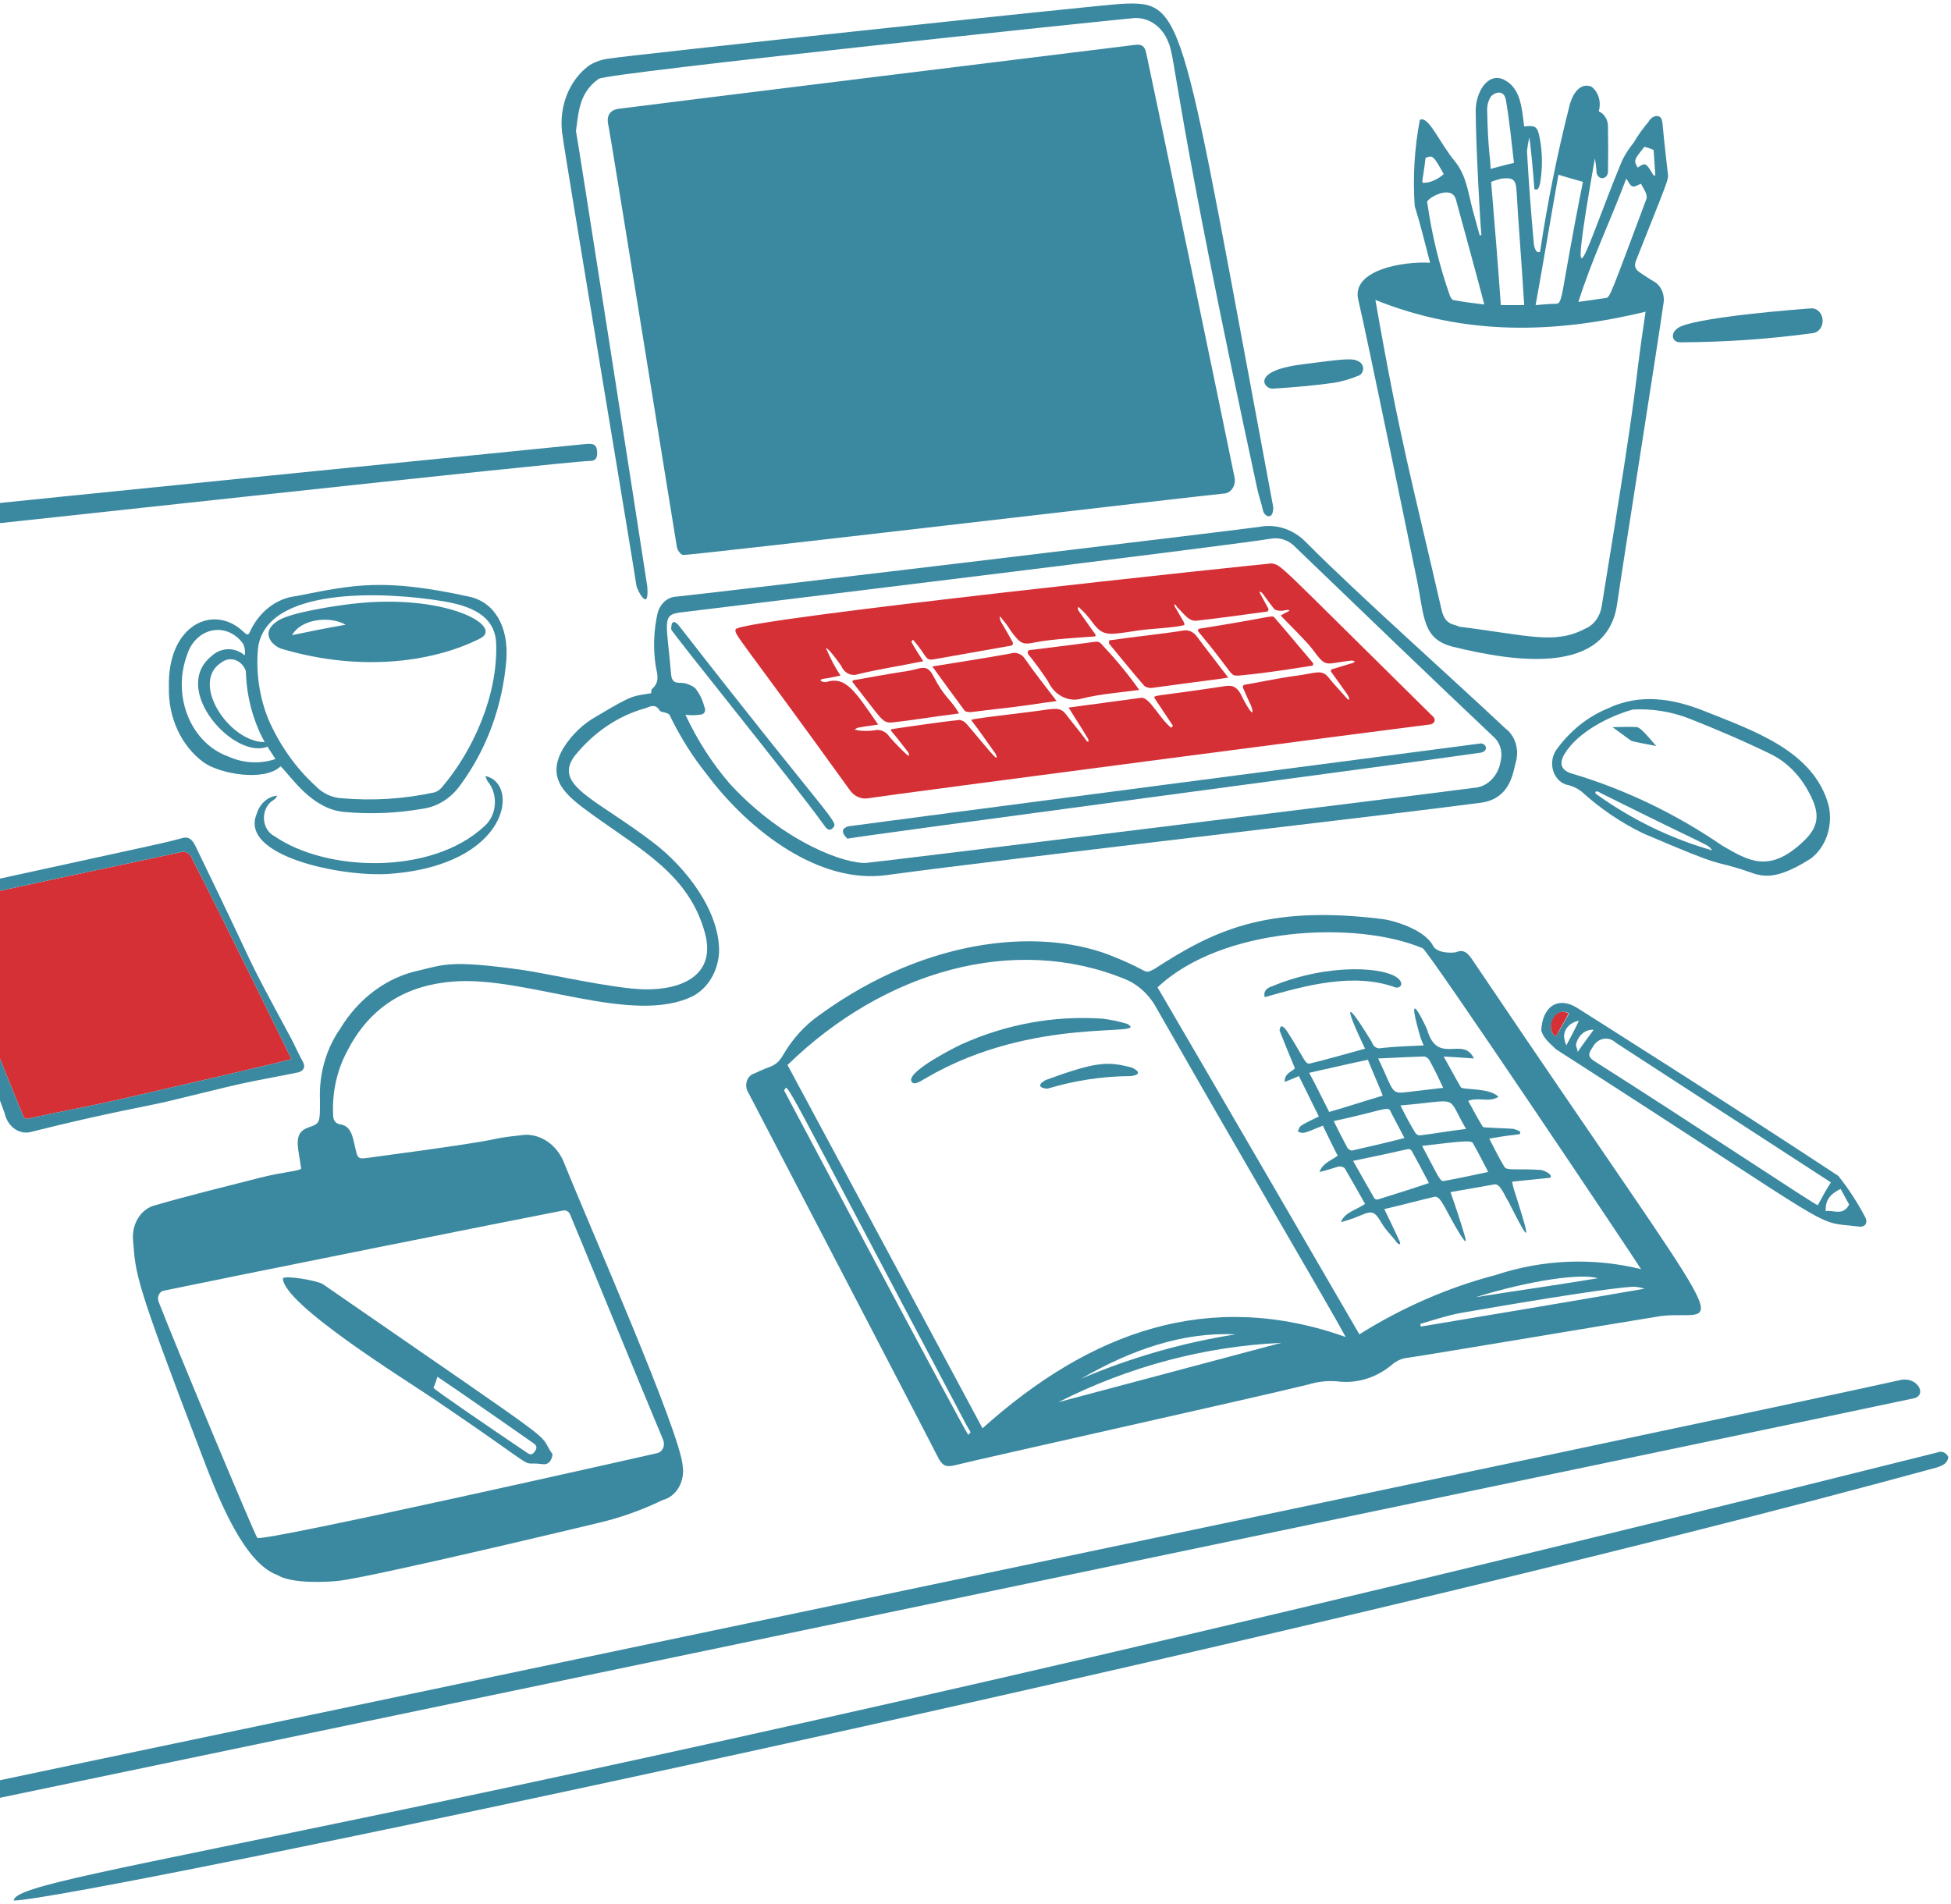 <svg width="542" height="529" viewBox="0 0 542 529" fill="none" xmlns="http://www.w3.org/2000/svg">
<path d="M80.973 294.257C80.793 293.92 64.748 260.872 53.411 238.624C53.151 237.863 52.641 237.249 51.99 236.912C51.339 236.576 50.599 236.545 49.928 236.825C28.85 241.321 10.713 245.094 -16.598 251.142C-8.137 274.129 -15.123 257.021 6.211 309.492C6.527 310.4 6.843 311.122 7.952 310.761C16.032 308.949 24.112 307.528 32.186 305.699C45.499 302.637 77.961 295.162 80.973 294.257Z" fill="#D63037"/>
<path d="M189.787 154.181C189.156 154.181 188.2 152.912 188.046 152.004C187.064 146.213 169.488 36.762 169.04 34.943C168.367 32.243 169.352 30.555 171.889 30.218C180.739 29.04 308.106 13.343 315.395 12.458C316.976 12.269 317.953 12.63 318.404 14.632C319.746 20.592 341.19 123.729 342.954 132.602C343.072 133.132 343.083 133.685 342.988 134.221C342.893 134.757 342.693 135.261 342.404 135.696C342.115 136.132 341.744 136.487 341.318 136.735C340.892 136.983 340.423 137.119 339.945 137.131C333.608 137.688 192.005 154.36 189.787 154.181Z" fill="#3B89A0"/>
<path d="M83.664 324.7C82.962 319.084 81.195 314.825 85.566 313.286C88.921 312.101 88.891 312.196 88.891 305.675C88.573 298.538 90.544 291.513 94.434 285.921C96.985 281.679 100.243 278.054 104.021 275.256C107.799 272.457 112.023 270.54 116.45 269.613C123.672 267.872 125.495 266.778 144.802 269.431C151.587 270.362 170.367 274.709 179.022 274.868C189.672 275.064 199.05 270.778 195.805 259.1C191.362 243.025 178.314 236.265 164.284 226.12C157.243 221.027 151.428 216.46 156.523 207.817C158.935 204.004 162.149 200.95 165.868 198.937C176.211 192.734 175.769 193.5 180.913 192.592C180.913 192.231 180.913 191.506 181.229 191.327C183.294 189.514 182.63 187.344 182.179 185.164C181.422 180.288 181.584 175.284 182.654 170.486C182.971 169.164 183.65 167.992 184.59 167.142C185.53 166.292 186.684 165.808 187.881 165.761C194.705 165.154 343.6 147.293 349.925 146.375C352.273 145.927 354.679 146.102 356.959 146.887C359.238 147.673 361.329 149.047 363.07 150.904C377.295 165.231 404.208 189.16 418.191 202.37C419.546 203.365 420.566 204.857 421.084 206.602C421.602 208.347 421.588 210.241 421.043 211.975C420.374 214.213 419.781 221.908 411.379 223.028C385.876 226.43 281.367 238.378 246.179 243.143C227.668 245.647 208.286 231.098 196.286 215.053C192.366 210.15 188.963 204.738 186.147 198.927C185.831 197.84 183.757 198.002 183.297 197.476C182.188 195.481 180.763 196.207 179.338 196.75C171.713 198.853 164.814 203.526 159.535 210.163C153.676 218.327 165.762 222.005 181.71 234.263C190.442 240.973 199.967 252.998 199.767 264.524C199.635 267.093 198.905 269.574 197.652 271.711C196.398 273.848 194.668 275.561 192.64 276.674C175.892 285.145 146.54 271.176 126.114 272.688C113.429 273.623 102.901 279.256 96.337 292.263C93.606 297.442 92.282 303.433 92.534 309.475C92.534 310.927 92.85 312.013 94.434 312.374C97.446 312.739 97.951 315.628 98.564 318.355C99.402 322.148 99.364 322.067 102.694 321.619C149.458 315.368 130.719 316.948 145.935 315.274C148.139 315.231 150.307 315.906 152.188 317.221C154.068 318.536 155.583 320.436 156.555 322.699C163.553 340.184 188.985 397.823 189.66 407.323C189.972 409.409 189.57 411.551 188.538 413.306C187.505 415.061 185.92 416.293 184.114 416.746C178.148 419.64 171.938 421.826 165.582 423.27C165.234 423.365 103.535 438.157 93.989 439.217C91.133 439.534 81.159 440.125 77.041 437.587C67.2 434.067 59.822 414.036 55.659 403.162C37.428 355.531 37.723 354.224 36.968 344.633C36.747 342.414 37.257 340.181 38.4 338.37C39.542 336.56 41.235 335.303 43.145 334.845C52.792 332.057 62.456 329.708 72.132 327.235C78.318 325.648 83.088 325.361 83.664 324.7ZM45.491 358.588C45.201 358.647 44.927 358.78 44.689 358.978C44.452 359.175 44.257 359.433 44.119 359.73C43.982 360.027 43.906 360.357 43.896 360.693C43.887 361.029 43.945 361.363 44.066 361.67C49.001 374.42 70.519 425.818 71.468 427.266C72.648 428.616 182.347 403.786 182.66 403.709C182.992 403.628 183.305 403.462 183.573 403.224C183.842 402.986 184.061 402.682 184.213 402.334C184.365 401.986 184.447 401.603 184.452 401.215C184.458 400.826 184.386 400.44 184.244 400.087C179.017 387.667 159.85 340.829 158.284 337.204C158.092 336.887 157.829 336.635 157.522 336.476C157.215 336.316 156.875 336.255 156.54 336.3C144.18 338.656 61.964 355.146 45.491 358.588V358.588ZM190.421 198.576C193.703 205.631 197.865 212.103 202.776 217.787C218.01 234.324 235.267 240.197 240.79 239.724C245.855 239.282 398.399 220.402 409.479 218.887C411.295 218.787 413.025 217.976 414.381 216.591C415.736 215.205 416.635 213.329 416.925 211.276C417.179 210.182 417.165 209.028 416.886 207.942C416.607 206.855 416.072 205.877 415.341 205.114C396.886 187.648 378.389 169.838 360.061 152.2C359.151 151.188 358.048 150.432 356.839 149.992C355.629 149.551 354.347 149.438 353.093 149.662C342.034 151.529 204.844 168.245 189.156 170.142C183.748 170.793 185.155 172.454 186.462 187.537C186.604 189.17 187.412 189.71 188.822 189.71C190.344 189.684 191.836 190.191 193.1 191.161C194.281 192.597 195.149 194.332 195.634 196.224C196.268 197.675 195.634 198.586 194.209 198.586C192.951 198.764 191.678 198.761 190.421 198.576V198.576Z" fill="#3B89A0"/>
<path d="M397.29 72.996C395.865 67.559 394.597 62.304 393.013 57.231C392.465 49.221 392.945 41.163 394.437 33.313C396.797 31.963 399.918 39.688 404.102 44.727C407.417 48.723 407.901 53.789 409.17 58.5C409.804 60.863 410.435 63.029 411.069 65.385C411.155 65.397 411.243 65.386 411.325 65.355C411.407 65.323 411.482 65.271 411.544 65.203C411.229 62.84 409.96 39.472 409.96 30.778C409.96 25.378 413.527 19.799 418.04 22.259C422.368 24.622 422.731 29.573 423.424 35.125C426.752 34.764 427.168 35.125 427.849 38.932C428.529 42.881 428.529 46.944 427.849 50.893C427.522 52.385 427.097 52.999 426.265 52.523C425.946 47.798 424.996 38.206 424.837 38.206C424.551 39.458 424.341 40.729 424.206 42.013C424.682 50.53 425.315 59.046 426.106 67.562C426.106 68.068 426.536 70.67 427.849 69.925C429.879 56.349 432.579 42.915 435.935 29.688C436.732 26.141 438.944 22.82 442.112 24.068C442.959 24.701 443.621 25.608 444.016 26.673C444.411 27.738 444.521 28.913 444.331 30.049C444.331 30.41 444.171 30.592 444.171 30.957C444.965 31.297 445.641 31.922 446.098 32.739C446.554 33.555 446.768 34.519 446.705 35.486C446.785 39.658 446.785 43.637 446.705 47.808C446.676 48.252 446.506 48.669 446.227 48.979C445.948 49.29 445.58 49.474 445.191 49.496C444.803 49.518 444.42 49.378 444.116 49.101C443.811 48.824 443.606 48.429 443.537 47.99C443.466 46.649 443.308 45.316 443.062 44.001C434.74 91.609 440.673 68.507 450.664 44.545C451.546 42.776 452.61 41.134 453.833 39.654C455.05 37.58 456.432 35.639 457.963 33.856C458.194 33.404 458.516 33.02 458.901 32.736C459.287 32.453 459.725 32.276 460.181 32.222C461.606 32.222 461.786 33.309 461.922 34.943C462.302 39.465 462.874 43.822 463.349 48.352C463.612 49.864 463.163 50.515 454.479 72.452C453.836 74.079 454.479 74.963 455.588 75.716C456.871 76.594 458.281 77.528 459.547 78.251C460.53 78.83 461.314 79.771 461.773 80.922C462.233 82.072 462.341 83.366 462.081 84.596C460.836 93.688 450.396 159.592 449.251 167.769C446.458 187.705 420.996 183.942 403.792 179.73C395.151 177.617 395.759 171.63 393.656 161.249C392.517 155.636 379.525 92.348 377.342 83.327C375.31 74.997 389.835 72.537 397.29 72.996ZM457.175 86.587C431.832 92.75 406.804 93.293 382.095 83.327C388.956 122.568 392.184 133.253 400.47 169.389C401.497 173.875 403.981 173.301 405.379 174.114C424.462 176.477 431.885 179.177 440.384 174.658C441.575 174.167 442.629 173.32 443.437 172.204C444.245 171.089 444.777 169.746 444.977 168.316C456.609 97.1 453.045 113.908 457.157 86.587H457.175ZM396.508 56.323C397.759 65.209 399.879 73.906 402.827 82.25C403.001 82.687 403.276 83.063 403.621 83.337C406.47 83.88 409.32 84.241 412.332 84.606C411.854 82.415 404.506 55.581 404.411 55.243C402.986 51.068 395.859 55.419 396.491 56.323H396.508ZM455.907 51.068C455.116 51.251 454.319 51.997 453.532 51.794C452.895 51.632 452.423 50.525 451.788 49.621C447.511 61.035 442.286 71.896 438.484 83.87C441.334 83.506 443.711 83.144 446.086 82.783C447.239 82.783 447.381 81.987 457.331 55.419C457.856 54.18 456.771 52.753 455.889 51.068H455.907ZM432.941 48.534C430.722 61.021 428.811 72.635 426.604 84.775C428.823 84.596 430.247 84.413 431.832 84.413C434.457 84.413 432.964 84.491 439.749 50.525C437.357 49.803 435.139 49.256 432.923 48.534H432.941ZM423.436 84.775C422.436 68.77 421.748 61.355 421.371 53.968C421.17 49.985 420.737 49.243 417.093 49.621C416.13 49.862 415.178 50.164 414.244 50.525C415.194 61.943 416.143 73.36 416.937 84.775H423.436ZM420.586 45.287C419.952 39.671 419.347 33.684 418.368 27.892C417.754 24.264 414.565 26.08 414.09 26.984C413.46 27.986 413.127 29.193 413.14 30.427C413.394 42.597 414.09 43.745 414.09 46.917C416.291 46.357 418.191 45.8 420.568 45.27L420.586 45.287ZM401.101 48.368C398.092 43.114 398.092 43.114 396.033 43.839C395.083 51.993 394.449 50.724 396.508 50.724C398.182 50.382 399.755 49.566 401.084 48.352L401.101 48.368ZM454.957 46.556C457.175 45.108 457.175 45.108 459.382 48.73H459.857C459.701 46.374 459.543 44.018 459.382 41.662C458.553 41.305 457.707 41.003 456.848 40.758C453.83 44.545 453.83 44.545 454.939 46.539L454.957 46.556Z" fill="#3B89A0"/>
<path d="M-0.444 499.572C-1.967 499.819 -3.513 499.819 -5.037 499.572C-5.323 499.497 -5.589 499.342 -5.81 499.121C-6.031 498.899 -6.2 498.618 -6.302 498.303C-6.462 497.942 -5.827 497.216 -5.512 496.673C-4.959 496.03 -4.289 495.534 -3.55 495.221C-2.811 494.907 -2.02 494.784 -1.234 494.861C26.543 488.9 477.68 394.623 527.957 383.415C532.612 382.375 535.444 387.539 531.76 388.477C528.488 389.331 -0.149 499.511 -0.444 499.572Z" fill="#3B89A0"/>
<path d="M538.253 403.53C538.803 403.286 539.413 403.28 539.967 403.514C540.521 403.748 540.981 404.204 541.262 404.799C540.946 406.79 539.521 407.161 538.097 407.698C358.441 456.936 20.076 528.023 3.834 528.023C3.834 520.271 110.928 510.538 538.253 403.53Z" fill="#3B89A0"/>
<path d="M77.961 212.893C73.536 217.243 61.028 215.039 56.58 211.806C53.529 209.588 51.035 206.501 49.341 202.847C47.647 199.194 46.812 195.099 46.919 190.966C46.461 173.449 59.459 167.638 67.666 175.562C68.3 176.105 68.934 176.831 69.409 175.562C70.67 172.79 72.519 170.424 74.787 168.683C77.055 166.941 79.669 165.88 82.389 165.596C98.349 162.443 106.444 160.55 130.383 165.778C137.522 167.337 141.298 174.293 140.678 183.173C139.672 195.985 135.243 208.133 127.993 217.966C125.412 221.67 121.67 224.077 117.562 224.675C110.278 225.958 102.889 226.261 95.543 225.58C86.546 224.722 80.967 215.839 77.961 212.893ZM71.628 180.638C71.126 187.155 72.108 193.709 74.477 199.663C77.612 206.912 82.1 213.285 87.626 218.33C89.628 220.418 92.208 221.636 94.915 221.773C103.546 222.538 112.228 221.99 120.733 220.142C121.595 219.853 122.365 219.286 122.952 218.509C131.448 208.482 138.324 193.176 137.84 178.826C137.566 170.699 130.144 168.232 123.111 167.047C107.429 164.401 73.156 162.622 71.628 180.638V180.638ZM97.762 167.769C123.601 164.732 140.162 173.925 133.401 177.374C121.353 183.52 101.246 187.064 78.28 180.274C75.899 179.572 71.931 175.886 77.171 172.481C80.805 170.111 93.325 168.289 97.762 167.769V167.769ZM67.984 182.086C68.179 180.969 68.01 179.81 67.51 178.826C66.496 177.403 65.17 176.315 63.668 175.672C62.165 175.03 60.54 174.857 58.96 175.17C57.38 175.484 55.901 176.273 54.675 177.457C53.45 178.641 52.522 180.177 51.987 181.907C50.974 184.604 50.468 187.514 50.502 190.449C50.536 193.384 51.109 196.278 52.185 198.942C53.261 201.607 54.814 203.983 56.745 205.916C58.675 207.849 60.94 209.296 63.391 210.163C67.581 212.069 72.206 212.323 76.537 210.885C75.746 209.616 74.952 208.522 74.318 207.442C65.082 211.202 47.231 191.533 58.798 182.255C60.096 181.065 61.703 180.403 63.366 180.372C65.029 180.342 66.654 180.945 67.984 182.086V182.086ZM73.528 206.187C70.277 200.254 68.472 193.435 68.3 186.436C68.045 185.711 67.652 185.061 67.148 184.533C66.644 184.005 66.043 183.613 65.389 183.386C64.736 183.16 64.046 183.104 63.371 183.223C62.696 183.342 62.052 183.632 61.489 184.074C52.73 189.636 63.601 206.187 73.528 206.187V206.187ZM96.018 173.571C91.593 171.033 83.664 171.937 81.13 176.47C86.198 175.4 90.785 174.475 96.018 173.571Z" fill="#3B89A0"/>
<path d="M179.81 162.879C180.444 170.489 176.981 163.962 176.801 162.696C175.813 155.788 157.113 44.19 156.366 38.203C155.648 34.381 155.977 30.398 157.31 26.799C158.642 23.199 160.913 20.157 163.812 18.088C165.492 17.103 167.318 16.488 169.196 16.276C173.305 15.489 306.052 1.307 311.752 1.054C329.528 0.265 327.879 2.965 353.724 140.951C353.724 144.758 351.226 143.479 350.875 141.856C350.441 139.851 349.724 137.883 349.291 135.879C326.322 29.634 326.623 16.046 324.581 11.746C323.781 9.617 322.42 7.827 320.688 6.625C318.956 5.423 316.94 4.869 314.92 5.04C310.168 5.411 168.709 20.228 166.346 21.895C160.818 25.766 160.741 31.298 160.01 36.391C160.169 36.573 178.226 152.369 179.81 162.879Z" fill="#3B89A0"/>
<path d="M66.716 301.142C63.087 301.956 49.606 305.28 46.444 306.036C41.514 307.214 29.552 309.225 9.061 314.372C8.261 314.647 7.42 314.733 6.59 314.625C5.76 314.517 4.958 314.217 4.232 313.744C3.506 313.271 2.872 312.634 2.368 311.871C1.864 311.109 1.501 310.238 1.3 309.31C-20.271 250.693 -19.545 252.438 -19.132 249.134C-19.132 248.013 -19.973 248.523 38.364 235.725C42.493 234.824 46.609 233.956 50.718 232.826C52.624 232.302 53.571 233.551 54.361 235.188C74.008 275.648 65.967 260.838 80.655 288.101C81.923 290.464 82.9 292.793 84.139 294.99C84.95 296.424 84.295 297.511 83.032 297.889C81.935 298.209 71.315 300.113 66.716 301.142ZM80.973 294.257C80.793 293.92 64.748 260.872 53.411 238.624C53.151 237.863 52.641 237.249 51.99 236.912C51.339 236.576 50.599 236.545 49.928 236.825C28.85 241.32 10.713 245.094 -16.598 251.142C-8.137 274.129 -15.123 257.021 6.211 309.492C6.527 310.4 6.843 311.122 7.952 310.761C16.032 308.949 24.112 307.528 32.186 305.699C45.5 302.637 77.961 295.162 80.973 294.257Z" fill="#3B89A0"/>
<path d="M-9.786 146.375C-13.194 147.155 -14.819 141.923 -11.371 140.938C-6.946 140.33 157.411 123.86 162.703 123.361C164.919 123.152 165.712 123.54 165.871 125.352C166.031 127.164 165.553 128.072 163.806 128.072C157.874 128.086 -8.851 146.375 -9.786 146.375Z" fill="#3B89A0"/>
<path d="M483.766 241.523C474.748 238.712 479.804 241.499 456.523 231.557C450.384 228.601 444.628 224.7 439.413 219.96C438.312 219.093 437.075 218.477 435.77 218.148C434.808 217.996 433.9 217.545 433.146 216.844C432.393 216.143 431.821 215.22 431.494 214.173C431.168 213.127 431.098 211.998 431.293 210.909C431.489 209.82 431.941 208.814 432.601 207.999C436.275 203.003 441.026 199.192 446.384 196.946C455.603 192.501 464.756 194.05 473.783 197.672C487.262 203.072 503.935 208.688 508.003 223.767C508.636 226.538 508.487 229.466 507.576 232.133C506.666 234.801 505.041 237.07 502.935 238.617C491.708 245.695 488.699 243.062 483.766 241.523ZM443.534 220.686C453.468 227.785 464.32 233.044 475.689 236.268C473.84 234.155 477.772 236.828 444.643 220.321C443.351 219.339 442.758 220.24 443.534 220.686V220.686ZM453.67 197.128C447.307 198.816 438.33 203.352 434.663 209.45C433.041 212.15 433.708 214.007 436.566 214.887C451.326 219.261 465.46 226.034 478.539 234.999C485.808 239.194 491.551 242.741 501.033 233.734C505.458 229.535 505.629 225.937 502.614 220.321C500.192 215.596 496.537 211.858 492.162 209.633C484.722 205.994 477.117 202.744 469.353 199.663C464.309 197.707 458.99 196.848 453.67 197.128V197.128Z" fill="#3B89A0"/>
<path d="M428.171 286.286C428.486 279.397 433.062 276.714 438.307 280.123C438.602 280.322 479.073 305.844 510.694 326.698C513.497 330.215 515.99 334.039 518.137 338.115C518.865 339.378 518.508 340.815 516.712 340.815C502.67 339.03 515.128 344.69 432.289 291.54C430.864 290.089 428.805 288.641 428.171 286.286ZM508.635 328.507L448.915 289.728C448.436 289.264 447.875 288.925 447.269 288.736C446.664 288.546 446.03 288.511 445.412 288.632C444.793 288.753 444.205 289.027 443.689 289.436C443.173 289.844 442.742 290.377 442.425 290.997C441.127 292.779 441.165 293.697 442.9 294.801C470.223 312.118 504.281 334.848 504.992 334.848C506.101 332.857 507.21 330.68 508.635 328.507V328.507ZM513.703 334.666L511.328 330.319C508.316 331.767 507.051 333.579 507.198 336.479C509.425 336.117 511.959 337.93 513.703 334.666ZM432.283 287.916C433.548 285.739 434.658 283.748 435.926 281.571C435.545 281.329 435.124 281.18 434.691 281.131C434.257 281.083 433.819 281.137 433.404 281.29C432.99 281.444 432.607 281.692 432.279 282.022C431.952 282.351 431.687 282.753 431.501 283.204C430.389 285.378 430.864 287.19 432.289 287.916H432.283ZM438.301 292.263C439.885 289.9 441.31 288.095 442.726 286.103C441.608 286.018 440.5 286.391 439.6 287.154C438.7 287.918 438.067 289.023 437.814 290.271C437.832 290.825 438.295 291.719 438.295 292.263H438.301ZM435.133 290.45C436.56 287.75 437.667 285.725 438.62 283.565C436.242 284.109 434.658 285.56 434.49 287.916C434.578 288.797 434.797 289.654 435.139 290.45H435.133Z" fill="#3B89A0"/>
<path d="M134.826 215.61C144.448 217.527 141.708 240.419 108.057 242.792C94.998 243.713 66.356 237.851 71.309 226.123C71.724 224.734 72.485 223.515 73.498 222.616C74.511 221.716 75.733 221.175 77.011 221.06C76.77 221.609 76.381 222.054 75.902 222.329C75.097 222.816 74.428 223.552 73.972 224.454C73.516 225.355 73.292 226.386 73.325 227.427C73.358 228.468 73.648 229.477 74.16 230.339C74.672 231.2 75.387 231.878 76.221 232.296C90.481 242.212 119.789 243.285 134.51 229.596C135.316 228.915 135.991 228.052 136.495 227.061C136.998 226.07 137.319 224.972 137.437 223.834C137.556 222.696 137.47 221.542 137.184 220.443C136.898 219.345 136.419 218.325 135.775 217.446C135.3 217.061 135.141 216.335 134.826 215.61Z" fill="#3B89A0"/>
<path d="M466.819 95.105C464.518 95.105 464.078 92.878 465.709 91.481C468.397 88.166 502.794 85.682 503.092 85.682C503.89 85.61 504.68 85.904 505.289 86.499C505.898 87.093 506.275 87.94 506.338 88.853C506.401 89.766 506.145 90.67 505.625 91.367C505.105 92.064 504.365 92.495 503.567 92.567C491.37 94.216 479.1 95.064 466.819 95.105V95.105Z" fill="#3B89A0"/>
<path d="M361.486 101.265C373.876 99.648 375.923 99.405 377.643 100.539C377.968 100.71 378.241 100.989 378.427 101.339C378.613 101.689 378.703 102.095 378.686 102.504C378.668 102.913 378.545 103.307 378.331 103.635C378.117 103.963 377.822 104.211 377.484 104.346C375.276 105.265 372.994 105.933 370.672 106.341C365.135 107.124 359.427 107.61 353.724 107.971C351.35 108.332 347.06 103.148 361.486 101.265Z" fill="#3B89A0"/>
<path d="M409.32 267.075C408.214 265.445 406.96 263.45 404.571 264.537C404.096 264.719 399.296 265.114 398.081 262.725C395.8 258.27 387.08 255.637 383.667 255.3C351.288 251.331 336.664 258.884 320.628 269.252C317.54 270.767 319.782 269.998 309.855 265.992C290.715 257.78 258.36 259.62 227.491 282.121C223.503 284.933 220.099 288.704 217.514 293.174C215.514 296.6 214.001 296.006 209.593 298.236C209.119 298.36 208.679 298.616 208.312 298.981C207.945 299.346 207.663 299.809 207.491 300.329C207.318 300.85 207.261 301.41 207.323 301.962C207.386 302.514 207.567 303.039 207.85 303.491C210.384 308.385 256.318 396.456 260.436 404.61C261.705 407.148 262.655 407.691 265.03 407.148C273.744 404.971 347.143 388.666 363.394 384.677C365.972 383.878 368.647 383.571 371.312 383.769C376.825 384.527 382.381 382.836 386.835 379.044C388.085 377.995 389.567 377.368 391.113 377.232C398.555 376.145 455.579 366.54 461.438 365.635C478.825 363.56 484.819 379.128 409.32 267.075ZM268.986 398.636C267.806 397.286 218.021 303.292 217.824 302.955C219.207 301.372 214.874 294.686 268.192 395.376C269.894 398.619 269.909 397.58 268.986 398.636ZM294.01 389.574C313.566 379.675 334.576 374.08 355.943 373.084L294.01 389.574ZM300.347 383.05C314.126 375.078 328.54 370.006 343.272 370.728C328.611 373.014 314.215 377.146 300.347 383.05V383.05ZM272.944 396.824C254.887 363.119 236.83 329.473 218.774 295.887C245.802 269.562 281.886 259.542 312.386 271.969C316.152 273.46 319.344 276.408 321.413 280.305C347.509 326.063 370.66 365.385 373.84 371.454C335.986 358.045 303.04 369.824 272.944 396.824V396.824ZM377.643 370.728C359.111 338.834 340.42 306.579 321.572 274.325C339.328 257.51 376.64 255.617 395.225 263.45C396.632 263.855 454.644 350.471 455.889 352.608C442.514 349.329 428.637 349.889 415.497 354.238C402.274 357.709 389.535 363.259 377.643 370.728V370.728ZM443.85 355.146C432.935 356.958 421.359 358.588 409.954 360.401C425.161 355.689 439.416 353.694 443.85 355.146V355.146ZM394.75 368.555C394.623 368.342 394.567 368.085 394.591 367.829C398.234 366.742 402.036 365.466 405.995 364.748C413.978 363.36 445.472 357.927 453.67 357.501C454.743 357.516 455.809 357.699 456.839 358.045C435.935 361.67 415.341 365.112 394.75 368.555Z" fill="#3B89A0"/>
<path d="M432.289 287.916C429.044 286.262 431.767 279.279 435.773 281.571C434.664 283.738 433.398 285.739 432.289 287.916Z" fill="#D63037"/>
<path d="M153.517 404.073C153.198 406.064 152.245 407.009 150.664 406.79C143.198 405.754 152.959 410.671 121.046 389.031C112.724 383.388 78.596 362.345 78.596 355.146C79.371 354.258 88.289 355.821 89.685 356.776C160.278 405.558 148.449 396.827 153.517 404.073ZM120.412 385.588C121.211 386.503 135.938 396.533 146.546 403.709C147.646 404.454 148.13 403.891 148.764 402.986C149.399 401.896 148.764 401.36 147.974 400.809C144.994 398.741 127.22 386.297 121.521 382.507C121.207 383.559 120.836 384.588 120.412 385.588V385.588Z" fill="#3B89A0"/>
<path d="M353.249 156.537C356.146 157.047 354.134 155.741 397.759 198.758C399.405 200.014 398.199 201.296 397.125 201.296C391.107 202.019 247.76 220.699 241.267 221.772C240.252 221.963 239.211 221.826 238.259 221.378C237.308 220.93 236.484 220.187 235.881 219.234C204.906 176.261 203.915 176.372 204.36 174.836C205.608 171.981 352.901 156.473 353.249 156.537ZM233.506 187.705C231.603 188.066 230.178 188.427 228.594 188.61C227.169 188.974 228.435 189.518 229.388 189.518C235.025 187.725 237.438 191.971 243.958 201.296C241.742 201.657 239.999 201.84 238.255 202.201C236.671 202.926 238.099 202.744 238.255 202.926C239.782 203.119 241.322 203.119 242.849 202.926C243.638 202.715 244.465 202.773 245.226 203.096C245.987 203.418 246.647 203.989 247.126 204.739C248.634 206.463 250.22 208.096 251.879 209.629C252.354 209.994 252.828 210.355 252.354 209.086C250.769 207.095 249.345 205.1 247.601 203.109C247.568 203.064 247.546 203.011 247.537 202.955C247.527 202.898 247.531 202.839 247.547 202.784C247.563 202.729 247.591 202.68 247.628 202.641C247.665 202.602 247.711 202.575 247.76 202.562C250.294 202.201 261.065 200.571 266.608 200.027C267.408 200.15 268.142 200.601 268.673 201.296C272.753 205.964 278.266 213.278 276.594 209.45C274.375 206.369 272.169 203.109 269.782 200.027C270.416 199.663 274.859 199.194 287.048 197.665C292.594 196.99 294.37 196.176 296.075 198.39C297.845 200.706 299.719 202.92 301.462 205.275C302.253 206.723 302.887 206.001 301.937 204.732C300.353 202.012 298.61 199.477 296.869 196.578C303.678 195.67 310.333 194.766 317.141 193.858C319.501 193.858 322.251 199.808 325.378 202.194L325.853 201.651C324.112 199.113 322.528 196.588 320.785 194.04C320.339 193.028 320.224 193.662 339.317 190.776C341.538 190.439 342.96 190.054 344.544 192.589C347.397 198.39 348.674 199.295 347.553 196.035C347.078 195.127 345.969 192.589 345.338 191.141C345.292 191.047 345.269 190.941 345.27 190.834C345.272 190.727 345.298 190.622 345.346 190.53C345.394 190.438 345.463 190.362 345.544 190.31C345.626 190.258 345.719 190.231 345.812 190.233C348.347 189.872 354.686 188.454 360.383 187.698C365.613 187.003 367.209 185.873 369.094 188.242C370.531 190.044 372.106 191.684 373.69 193.497C374.796 194.945 375.271 194.583 374.321 192.953L369.896 186.791C369.82 186.723 369.765 186.629 369.74 186.523C369.714 186.417 369.72 186.304 369.755 186.202C369.791 186.1 369.855 186.013 369.937 185.956C370.02 185.899 370.116 185.875 370.212 185.886L375.599 184.256C376.864 183.891 376.233 183.53 375.439 183.53C368.032 184.3 368.622 185.832 364.669 180.449C362.934 178.086 356.748 172.113 355.798 171.026C356.31 170.687 356.839 170.383 357.382 170.118C358.492 169.757 358.492 169.214 356.907 169.575C356.012 169.792 355.082 169.731 354.214 169.396C353.898 169.214 351.524 165.953 350.73 164.863C349.78 163.959 349.78 164.502 350.255 165.228L352.32 169.031C352.366 169.125 352.389 169.231 352.388 169.338C352.386 169.445 352.36 169.55 352.312 169.642C352.264 169.734 352.195 169.81 352.113 169.862C352.031 169.914 351.939 169.941 351.845 169.939C345.193 170.844 338.697 171.752 332.204 172.474C330.089 172.474 329.254 170.837 326.977 168.67C326.342 167.401 325.868 167.945 326.661 169.031C327.452 170.3 328.086 171.569 328.879 172.838C329.195 173.564 329.036 173.743 328.72 173.743C325.711 174.468 319.69 174.634 316.035 175.194C306.846 176.605 306.35 176.848 302.731 171.93C301.909 170.876 301.008 169.906 300.037 169.031C299.562 168.309 299.247 168.852 299.562 169.575C300.99 171.569 302.731 174.107 304.315 176.281C304.347 176.325 304.368 176.378 304.377 176.434C304.387 176.491 304.383 176.549 304.367 176.603C304.351 176.657 304.323 176.706 304.286 176.745C304.249 176.784 304.204 176.811 304.156 176.824C301.781 177.006 291.963 177.557 287.683 178.454C284.202 179.187 283.553 178.998 280.874 175.376C280.169 174.209 279.374 173.116 278.496 172.113C277.387 170.483 277.706 171.752 278.021 172.656C279.131 174.468 280.24 176.463 281.349 178.454C281.382 178.538 281.4 178.628 281.402 178.719C281.404 178.811 281.39 178.902 281.36 178.986C281.33 179.071 281.286 179.148 281.229 179.213C281.172 179.278 281.105 179.328 281.03 179.362C273.744 180.631 266.649 181.927 259.495 183.166C256.879 183.621 257.787 182.491 253.634 177.732L253.159 178.275C254.112 180.088 255.224 181.718 256.486 183.709C250.309 184.978 244.288 185.873 238.27 187.334C237.384 187.63 236.435 187.555 235.593 187.122C234.751 186.689 234.071 185.926 233.677 184.971C229.718 179.355 229.084 179.717 229.718 180.624C230.773 183.122 232.042 185.494 233.506 187.705Z" fill="#D63037"/>
<path d="M235.406 233.008C235.111 232.67 232.586 230.46 235.721 229.565C242.211 228.657 404.411 207.456 411.379 206.551C412.745 206.551 413.698 208.472 411.539 209.086C394.844 211.553 238.76 232.238 235.406 233.008Z" fill="#3B89A0"/>
<path d="M188.837 174.114C232.176 229.802 233.199 228.232 231.288 230.109C230.178 231.195 229.397 229.916 228.754 229.022C220.473 217.479 186.462 175.569 186.462 174.836C186.462 174.293 186.451 171.043 188.837 174.114Z" fill="#3B89A0"/>
<path d="M257.262 299.512C255.427 300.589 253.657 301.797 253.132 300.238C252.501 297.345 265.864 290.693 267.23 290.089C279.668 284.509 293.018 282.097 306.353 283.022C308.652 283.309 310.929 283.794 313.165 284.473C320 288.371 287.361 281.868 257.262 299.512Z" fill="#3B89A0"/>
<path d="M314.445 296.613C318.245 298.425 314.601 298.976 313.967 298.976C306.269 299.027 298.607 300.184 291.161 302.418C290.686 302.6 286.883 302.057 290.527 300.056C304.66 294.875 307.781 294.855 314.445 296.613Z" fill="#3B89A0"/>
<path d="M379.227 334.487C377.327 331.045 375.425 327.781 373.525 324.521C373.247 324.313 372.935 324.174 372.608 324.111C372.281 324.048 371.946 324.064 371.625 324.156C370.029 324.659 368.297 325.243 366.554 325.608C367.507 323.07 369.722 322.526 371.625 321.075C370.197 318.358 368.932 315.641 367.495 312.742C361.784 315.105 362.126 314.983 360.524 314.372C361.486 312.722 359.795 313.36 366.386 310.204C364.483 306.397 362.742 302.779 360.84 298.969C359.574 299.512 358.306 300.056 356.881 300.599C356.881 298.064 358.781 297.899 359.733 296.795C358.306 293.353 356.881 289.907 355.456 286.282C355.615 286.103 355.533 283.319 357.99 287.19C362.12 293.69 362.498 295.526 363.692 295.526C368.92 294.257 373.988 292.806 379.215 291.358C373.829 280.123 373.038 276.316 381.115 289.546C381.298 290.159 381.678 290.669 382.179 290.972C382.68 291.275 383.262 291.348 383.808 291.176C387.605 290.754 391.411 290.633 395.529 290.45C395 289.358 394.576 288.204 394.263 287.008C390.133 272.33 396.479 285.921 396.479 286.103C399.393 296.107 406.453 287.669 409.459 294.075C406.925 293.896 404.231 293.714 401.063 293.532C402.806 296.613 404.231 299.33 405.815 302.05C406.187 302.897 413.952 302.114 416.27 304.75C413.577 306.38 410.884 304.75 407.875 305.837C409.143 308.199 410.409 310.562 411.836 312.904C411.993 313.269 412.786 313.269 413.418 313.269C415.795 313.448 418.014 313.448 420.388 313.63C421.044 313.789 421.681 314.032 422.288 314.355C422.288 315.672 423.226 314.632 413.733 316.347C415.158 319.067 416.427 321.784 418.011 324.322C418.834 325.267 421.551 324.612 427.988 325.047C428.61 325.047 431.528 326.235 430.681 327.221C427.197 327.582 423.71 327.947 420.061 328.308C420.333 329.669 420.703 331.002 421.167 332.294C425.297 345.341 425.129 345.885 419.102 333.927C417.922 332.121 416.89 329.033 415.303 329.033C411.173 329.759 407.223 330.485 402.948 331.207C404.057 334.288 406.116 340.451 406.748 342.807C408.175 347.154 405.798 343.168 405.641 342.986C401.624 336.479 400.452 332.476 398.671 332.476C393.918 333.563 389.325 334.838 384.573 335.918C386 338.817 387.266 341.538 388.534 344.255C389.644 346.249 388.375 345.885 387.741 344.798C386.791 343.529 385.676 342.435 384.732 341.173C383.628 339.719 382.667 337.37 381.407 337.005C379.734 336.371 377.917 338.176 372.537 339.543C373.525 336.843 376.534 336.3 379.227 334.487ZM369.247 308.935C374.315 307.487 379.227 305.854 384.136 304.406C382.87 301.142 381.446 298.064 380.006 294.44C374.779 295.526 369.386 296.802 363.692 298.064C365.763 301.868 367.495 305.493 369.247 308.935ZM375.9 322.526C377.965 326.151 379.861 329.594 381.761 332.857C381.889 333.044 382.065 333.179 382.264 333.244C382.464 333.309 382.676 333.3 382.87 333.218C387.463 331.767 392.216 330.319 396.965 328.689C395.384 325.608 393.8 322.709 392.216 319.809C392.101 319.601 391.933 319.437 391.735 319.34C391.537 319.243 391.318 319.217 391.107 319.266C386.195 320.353 381.286 321.44 375.9 322.526V322.526ZM390.157 316.185C388.888 313.647 387.463 311.122 386.195 308.574C385.629 307.275 383.348 308.719 370.516 311.473C371.941 314.372 373.05 316.536 374.315 318.898C374.634 319.263 375.268 319.806 375.743 319.624C380.493 318.54 385.245 317.454 390.157 316.185V316.185ZM395.066 318.358C399.116 325.942 399.948 328.146 400.927 328.146C405.057 327.42 409.164 326.512 413.438 325.608C412.013 322.887 410.748 320.353 409.308 317.815C408.863 316.769 407.686 316.866 395.066 318.358V318.358ZM382.87 294.075C387.564 303.92 386.154 303.998 391.741 303.319C394.75 302.951 397.759 302.594 400.927 302.229C399.659 299.512 398.429 296.947 397.125 294.618C396.97 294.33 396.763 294.084 396.517 293.896C396.271 293.708 395.992 293.584 395.7 293.532C391.579 293.623 387.463 293.896 382.87 294.075V294.075ZM389.048 307.123C390.473 310.022 391.741 312.378 393.178 314.733C393.328 314.955 393.519 315.135 393.738 315.26C393.957 315.386 394.198 315.454 394.443 315.459C398.721 314.916 402.839 314.19 407.273 313.647C401.556 303.856 406.054 305.732 389.048 307.123V307.123Z" fill="#3B89A0"/>
<path d="M351.35 277.042C350.875 275.411 351.984 274.504 353.093 274.142C369.191 267.359 385.67 268.648 388.729 272.148C390.107 273.724 388.587 274.676 387.623 274.325C376.115 270.133 362.79 273.771 351.35 277.042Z" fill="#3B89A0"/>
<path d="M447.968 202.019C450.346 202.019 452.564 201.84 454.78 202.019C456.048 202.201 459.205 206.369 460.166 207.274C458.101 206.912 453.514 206.008 453.195 205.826C451.611 204.739 450.027 203.47 447.968 202.019Z" fill="#3B89A0"/>
<path d="M293.535 194.773C290.686 195.134 288.311 195.519 285.933 195.859C280.553 196.632 275.163 197.128 269.776 197.851C269.142 197.851 268.192 197.851 267.876 197.307C265.024 193.504 262.174 189.518 259.006 185.157C262.333 184.614 276.762 182.363 280.865 181.533C281.592 181.31 282.36 181.347 283.068 181.638C283.775 181.93 284.388 182.461 284.824 183.163C287.338 186.818 290.367 190.605 293.535 194.773Z" fill="#D63037"/>
<path d="M364.654 184.081C364.73 184.148 364.785 184.242 364.811 184.348C364.836 184.454 364.831 184.567 364.795 184.669C364.759 184.772 364.695 184.858 364.613 184.915C364.531 184.972 364.434 184.996 364.338 184.985C362.188 185.275 353.279 186.862 344.063 187.705C341.458 187.705 343.302 187.955 332.977 175.555C332.901 175.488 332.846 175.394 332.82 175.288C332.795 175.182 332.801 175.069 332.836 174.967C332.872 174.864 332.936 174.778 333.018 174.721C333.101 174.664 333.197 174.64 333.293 174.651C353.353 171.485 353.353 170.793 354.043 171.569C357.686 175.738 361.129 179.956 364.654 184.081Z" fill="#D63037"/>
<path d="M308.109 177.918C315.422 176.871 324.859 175.866 328.54 175.201C329.267 175.042 330.018 175.109 330.715 175.396C331.411 175.683 332.027 176.178 332.499 176.831C335.257 180.577 338.201 184.256 341.213 188.249C336.7 188.984 337.364 188.741 319.829 191.148C319.165 191.161 318.509 190.974 317.929 190.604C314.601 186.797 311.439 182.811 308.109 178.826V177.918Z" fill="#D63037"/>
<path d="M316.504 191.691C311.118 192.417 305.884 192.771 300.663 194.054C298.845 194.619 296.914 194.459 295.187 193.6C293.46 192.741 292.04 191.234 291.161 189.329C289.426 186.686 287.575 184.145 285.615 181.718C285.555 181.628 285.516 181.523 285.5 181.411C285.485 181.3 285.493 181.186 285.524 181.079C285.555 180.972 285.609 180.875 285.68 180.797C285.752 180.719 285.839 180.662 285.933 180.631C305.244 178.269 302.48 178.478 304.625 178.269C305.575 178.269 306.052 178.988 306.69 179.717C310.198 183.445 313.478 187.446 316.504 191.691Z" fill="#D63037"/>
<path d="M237.149 188.974C242.533 188.066 245.551 187.418 252.038 186.436C255.843 185.859 257.416 184.161 259.321 187.884C262.41 193.919 264.083 194.151 266.452 198.215C257.254 199.383 253.017 200.196 247.445 200.753C245.026 200.753 244.79 199.612 236.99 189.696C236.927 189.654 236.877 189.589 236.849 189.512C236.821 189.434 236.815 189.348 236.833 189.267C236.851 189.186 236.892 189.113 236.949 189.06C237.006 189.008 237.076 188.977 237.149 188.974V188.974Z" fill="#D63037"/>
</svg>
